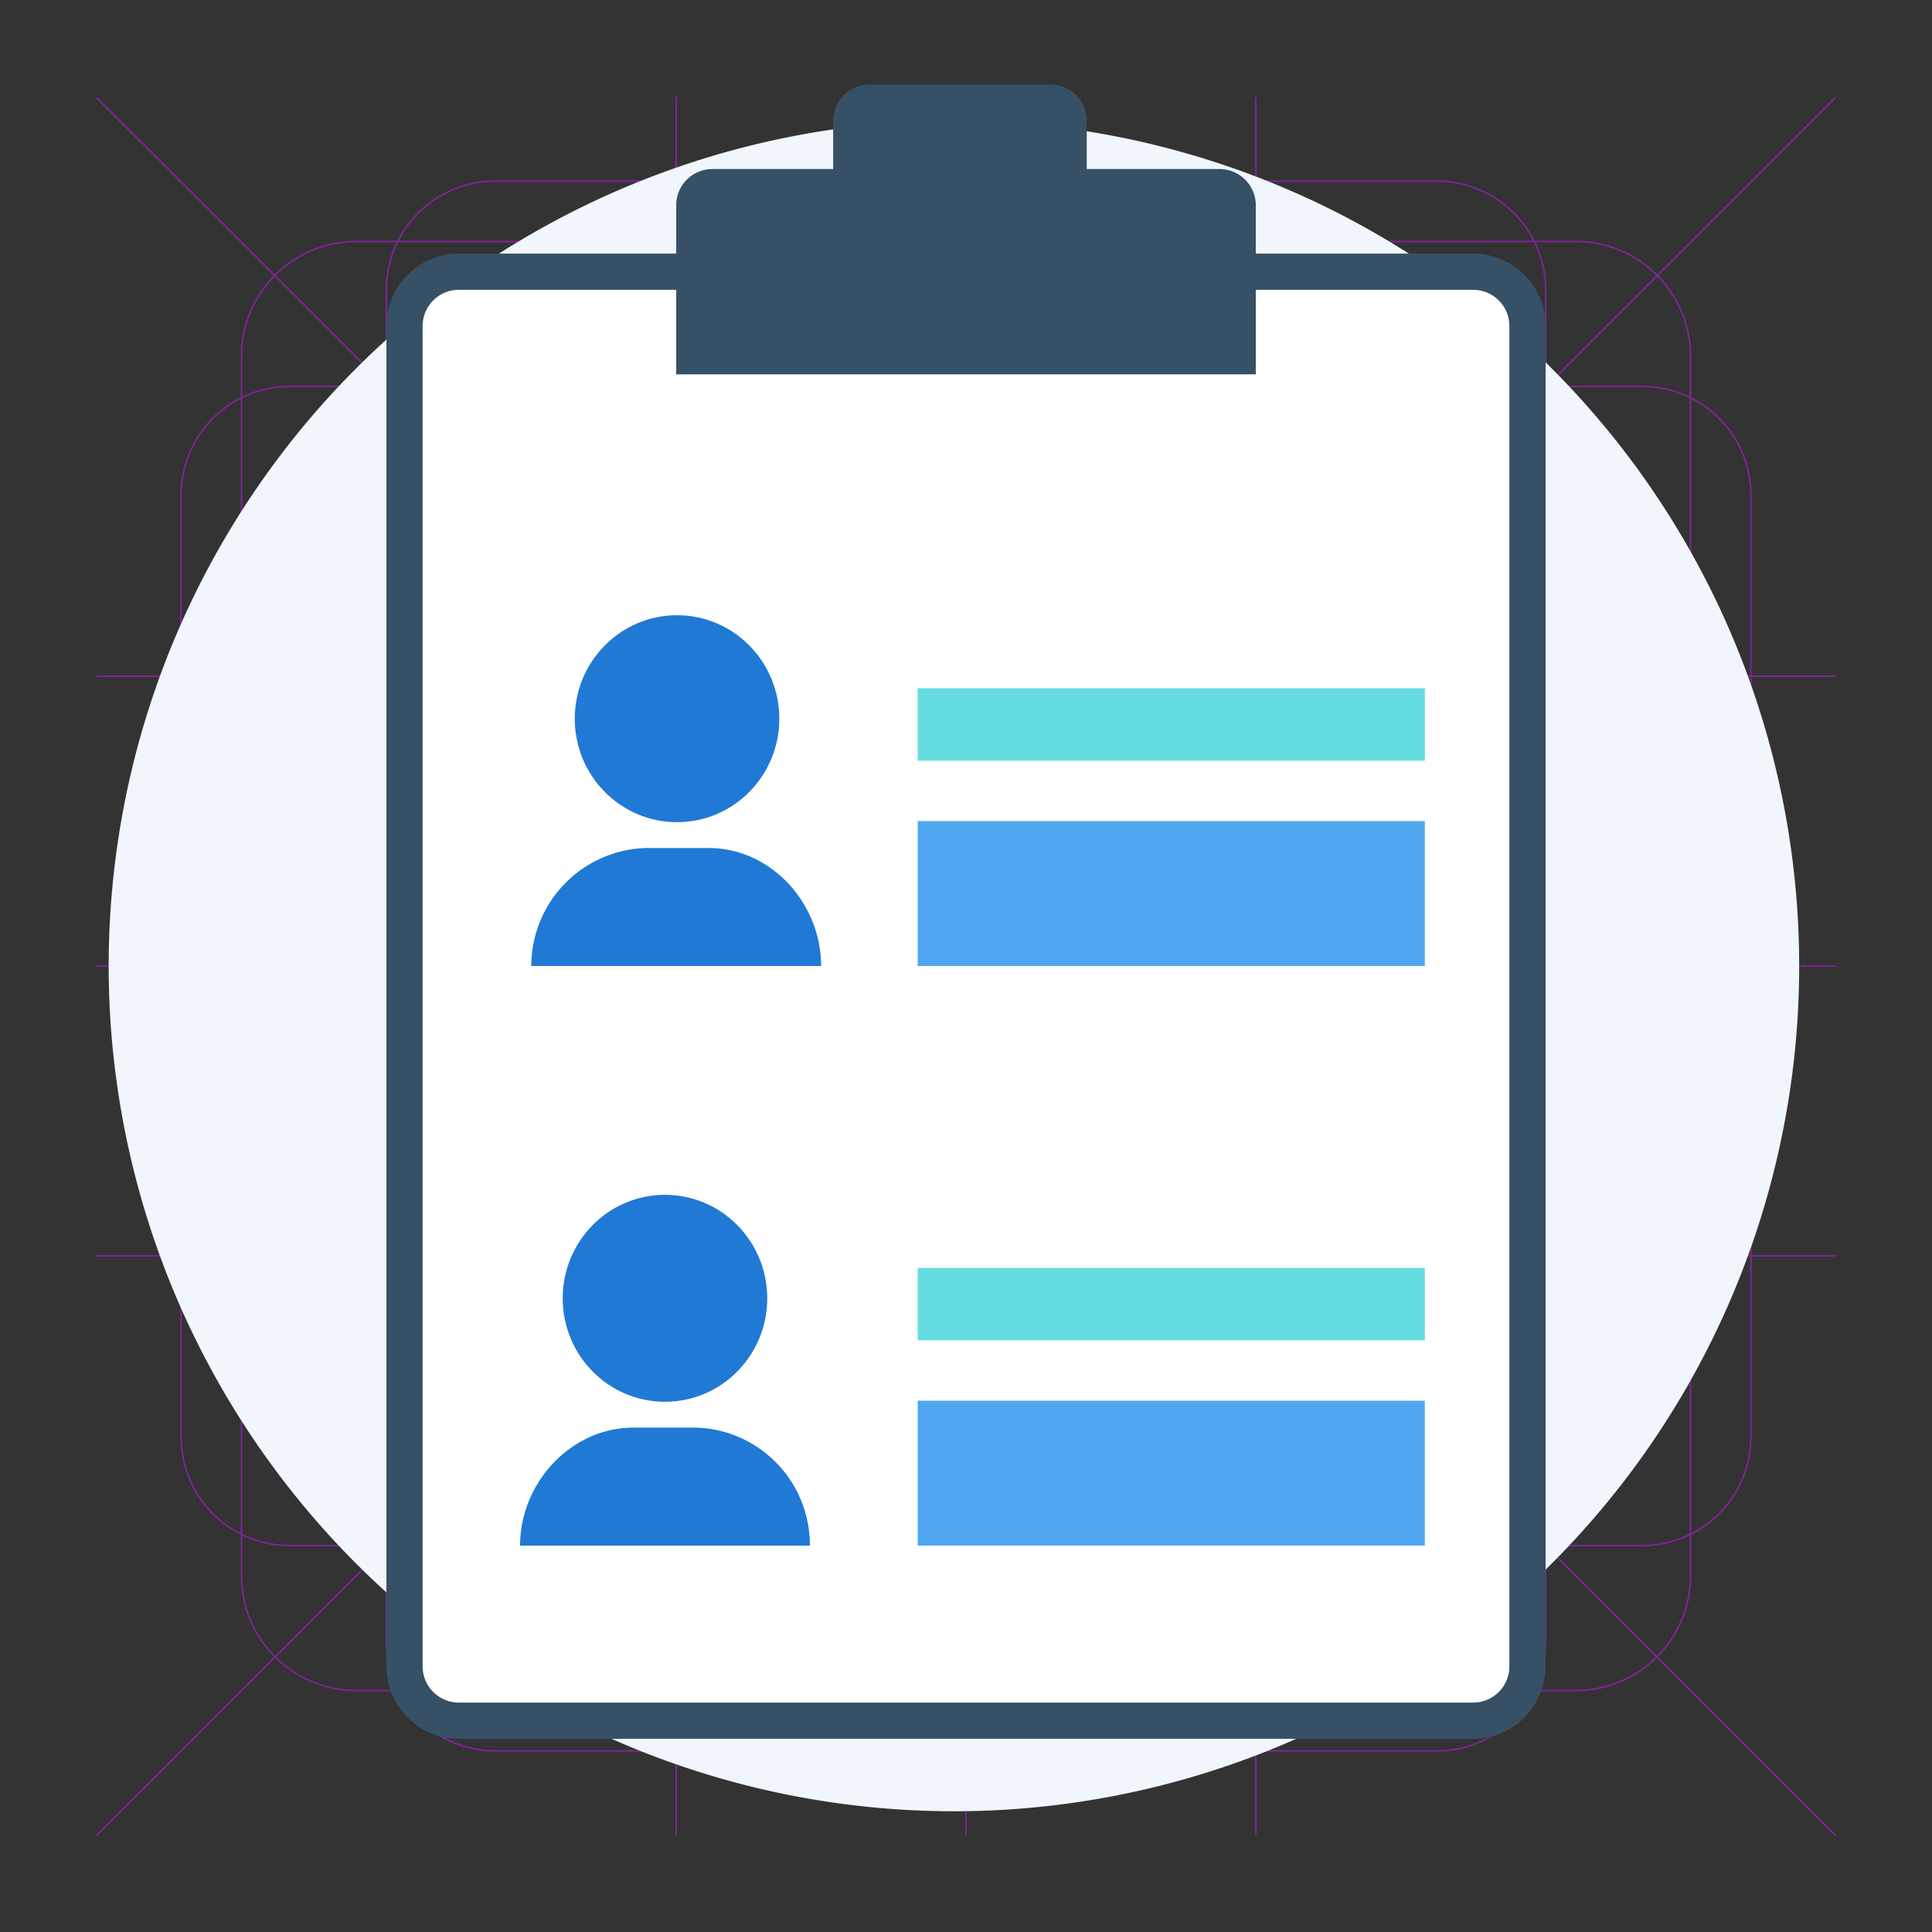<svg xmlns="http://www.w3.org/2000/svg" viewBox="0 0 160 160"><rect x="0" y="0" width="160" height="160" fill="#333333" stroke="none"/><defs><style>.cls-1{opacity:0.5;}.cls-2,.cls-3,.cls-4{fill:none;}.cls-2,.cls-3{stroke:#cd16f9;stroke-width:0.13px;}.cls-3{stroke-linecap:square;}.cls-5{fill:#f0f6fc;}.cls-6{fill:#fff;}.cls-7{fill:#365066;}.cls-8{fill:#50a7ef;}.cls-9{fill:#65dde0;}.cls-10{fill:#2079d4;}</style></defs><g id="grid"><g id="Keylines" class="cls-1"><path id="NESW" class="cls-2" d="M8,152,152,8.08Z"/><path id="NWSE" class="cls-2" d="M8,8.08,152,152"/><path id="Southern-Tropic" class="cls-3" d="M8,104H152"/><path id="Northern-Tropic" class="cls-3" d="M8.05,56H152"/><path id="Equator" class="cls-3" d="M8,80H152"/><path id="Western-Tropic" class="cls-2" d="M104,152V8.05"/><path id="Eastern-Tropic" class="cls-2" d="M56,152V8"/><path id="Mean" class="cls-2" d="M80,152V8"/><path id="Core" class="cls-2" d="M110,80a30,30,0,1,0-30,30,30,30,0,0,0,30-30Z"/><path id="Circle" class="cls-2" d="M80,145a65,65,0,1,1,65-65,65,65,0,0,1-65,65"/><path id="Square" class="cls-2" d="M130.53,140H29.47A9.5,9.5,0,0,1,20,130.53V29.47A9.5,9.5,0,0,1,29.47,20H130.53A9.5,9.5,0,0,1,140,29.47V130.53a9.5,9.5,0,0,1-9.47,9.47"/><path id="Vertical-Rectangle" class="cls-2" d="M119,145H41a9,9,0,0,1-9-8.86V23.86A9,9,0,0,1,41,15h78a9,9,0,0,1,9,8.86V136.14a9,9,0,0,1-9,8.86"/><path id="Horizontal-Rectangle" class="cls-2" d="M136.14,128H23.86A9,9,0,0,1,15,119V41a9,9,0,0,1,8.86-9H136.14A9,9,0,0,1,145,41v78a9,9,0,0,1-8.86,9"/></g></g><g id="usability_pianifica"><rect class="cls-4" width="160" height="160"/><path class="cls-5" d="M79,150A70,70,0,1,0,9,80,70,70,0,0,0,79,150Z"/><rect class="cls-6" x="33.5" y="22.5" width="93" height="120" rx="4.5"/><path class="cls-7" d="M122,24a3,3,0,0,1,3,3V138a3,3,0,0,1-3,3H38a3,3,0,0,1-3-3V27a3,3,0,0,1,3-3h84m0-3H38a6,6,0,0,0-6,6V138a6,6,0,0,0,6,6h84a6,6,0,0,0,6-6V27a6,6,0,0,0-6-6Z"/><path class="cls-7" d="M101,14H90V10a3,3,0,0,0-3-3H72a3,3,0,0,0-3,3v4H59a3,3,0,0,0-3,3V31h48V17A3,3,0,0,0,101,14Z"/><rect class="cls-8" x="76" y="68" width="42" height="12"/><rect class="cls-9" x="76" y="57" width="42" height="6"/><rect class="cls-9" x="76" y="105" width="42" height="6"/><rect class="cls-8" x="76" y="116" width="42" height="12"/><ellipse class="cls-10" cx="56.07" cy="59.52" rx="8.47" ry="8.57"/><path class="cls-10" d="M44,80a9.78,9.78,0,0,1,9.46-9.77h5.22C63.87,70.23,68,74.81,68,80Z"/><ellipse class="cls-10" cx="55.07" cy="107.52" rx="8.47" ry="8.57"/><path class="cls-10" d="M43.07,128c0-5.19,4.21-9.77,9.39-9.77h5.22A9.72,9.72,0,0,1,67.07,128Z"/></g></svg>